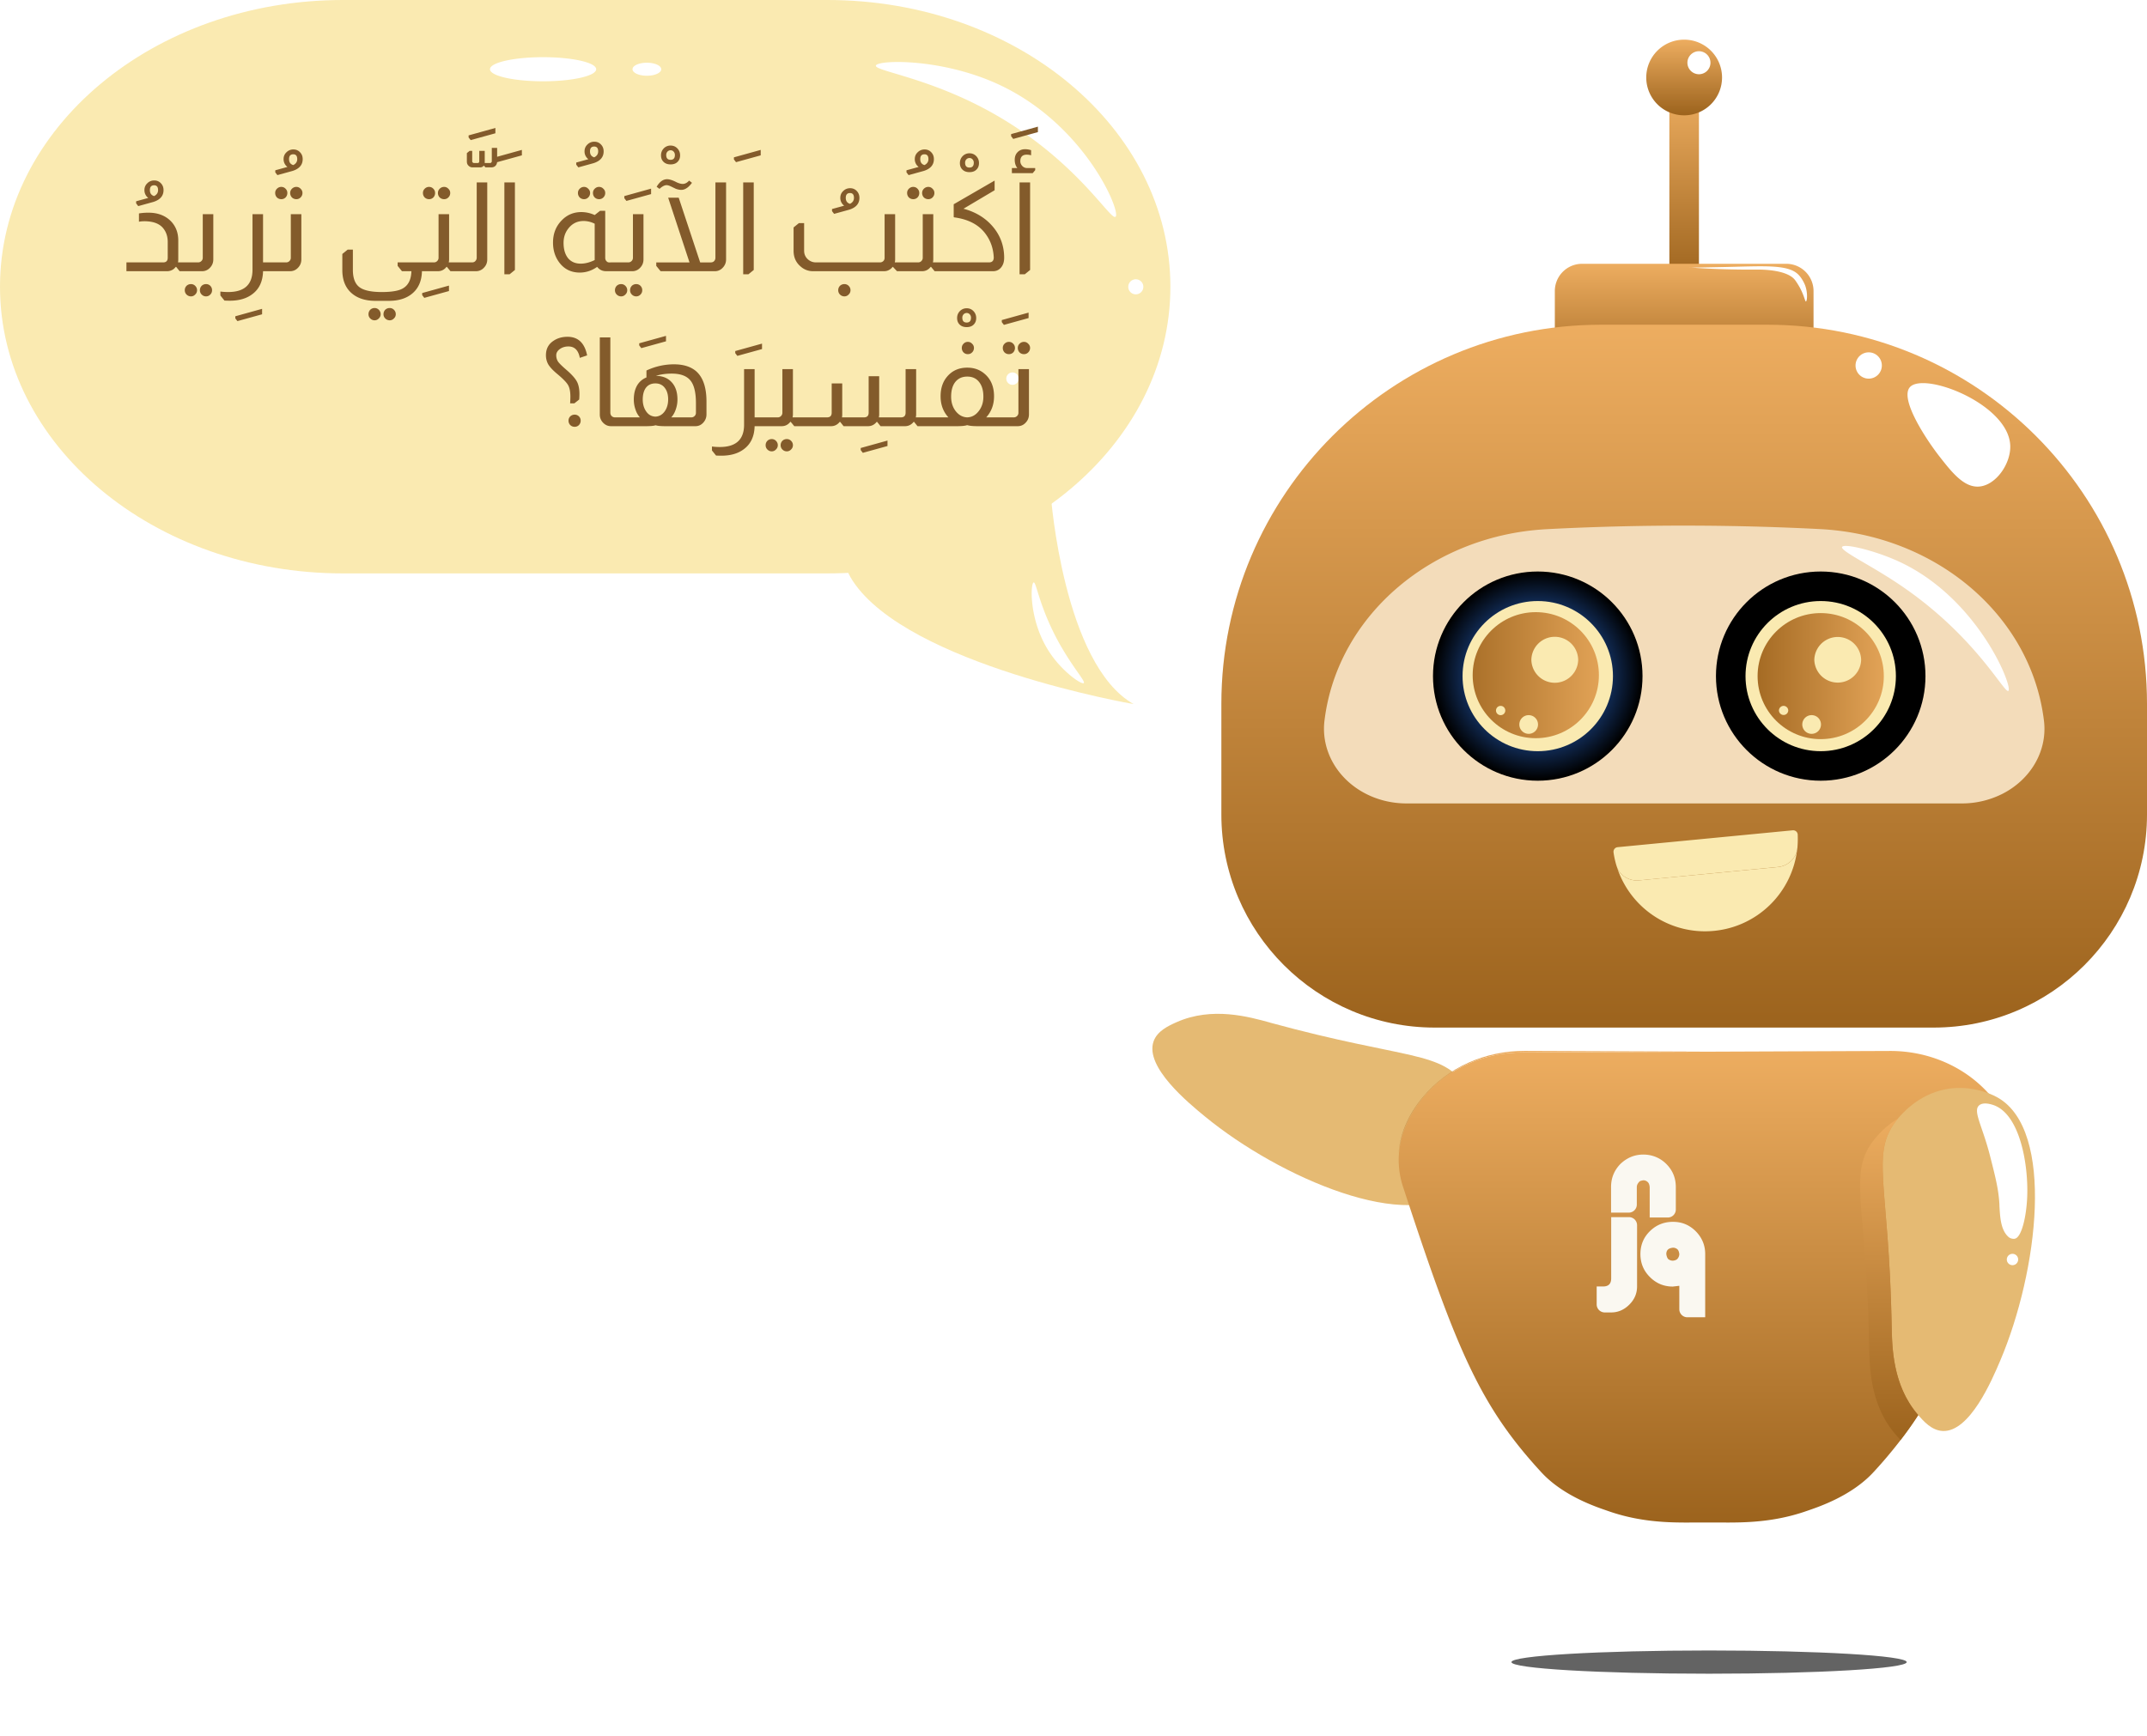 <svg width="277" height="224" viewBox="0 0 277 224" fill="none" xmlns="http://www.w3.org/2000/svg">
    <path d="M135.583 64s1.612 21.742 10.674 26.866c0 0-29.079-5.015-36.234-15.894C102.868 64.093 135.583 64 135.583 64z" fill="#FAEAB1"/>
    <path d="M163.86 131.975c17.922 4.899 22.158 3.53 25.35 8.328.366.552 2.242 3.367 1.861 6.975-.296 2.877-1.908 5.101-2.912 6.073-6.135 5.934-23.03-1.321-32.707-9.269-2.11-1.734-7.77-6.376-6.626-9.673.467-1.353 1.915-2.022 2.959-2.488 4.601-2.053 9.373-.692 12.075.046v.008z" fill="#E5BA73"/>
    <path d="M219.192 11.664h-3.815v25h3.815v-25z" fill="url(#cqeem03kta)"/>
    <path d="M230.458 34.044h-26.339a3.517 3.517 0 0 0-3.519 3.514v9.402a3.517 3.517 0 0 0 3.519 3.514h26.339a3.517 3.517 0 0 0 3.519-3.514v-9.402a3.517 3.517 0 0 0-3.519-3.514z" fill="url(#5czcp7l6ib)"/>
    <path d="M206.556 41.905h21.457c27.04 0 48.987 21.92 48.987 48.927v14.285c0 15.179-12.34 27.496-27.53 27.496h-64.363c-15.198 0-27.53-12.325-27.53-27.496V90.832c0-27.006 21.948-48.927 48.987-48.927h-.008z" fill="url(#jlhfmbhl2c)"/>
    <path d="M258.214 102.512a11.563 11.563 0 0 1-5.092 1.174h-71.666c-1.783 0-3.535-.404-5.092-1.174-3.839-1.898-6.003-5.724-5.466-9.65l.039-.288c1.838-13.297 13.897-23.523 28.674-24.285a340.14 340.14 0 0 1 19.667-.45c5.364.03 10.549.186 15.54.442 14.839.763 26.985 10.95 28.83 24.293.015.093.023.194.039.288.545 3.927-1.627 7.752-5.466 9.65h-.007z" fill="#F3DCBA"/>
    <path style="mix-blend-mode:screen" d="M198.397 100.754c7.464 0 13.516-6.044 13.516-13.499 0-7.455-6.052-13.5-13.516-13.5-7.465 0-13.516 6.045-13.516 13.5 0 7.456 6.051 13.499 13.516 13.499z" fill="url(#ef64g0kbrd)"/>
    <path d="M198.397 96.944c5.357 0 9.701-4.338 9.701-9.689 0-5.35-4.344-9.689-9.701-9.689-5.358 0-9.701 4.338-9.701 9.69 0 5.35 4.343 9.688 9.701 9.688z" fill="#FAEAB1"/>
    <path d="M198.144 95.267c4.497 0 8.143-3.641 8.143-8.133 0-4.492-3.646-8.134-8.143-8.134-4.498 0-8.144 3.642-8.144 8.134 0 4.492 3.646 8.133 8.144 8.133z" fill="url(#ycafxuxnhe)"/>
    <path d="M203.613 85.148a3.021 3.021 0 0 1-6.041 0 3.021 3.021 0 0 1 6.041 0zM197.19 94.704a1.206 1.206 0 1 0 .002-2.411 1.206 1.206 0 0 0-.002 2.411zM194.208 91.695a.599.599 0 1 1-1.198 0 .599.599 0 0 1 1.198 0z" fill="#FAEAB1"/>
    <path style="mix-blend-mode:screen" d="M234.903 100.754c7.465 0 13.516-6.044 13.516-13.499 0-7.455-6.051-13.5-13.516-13.5-7.464 0-13.515 6.045-13.515 13.5 0 7.456 6.051 13.499 13.515 13.499z" fill="url(#ggmkat57qf)"/>
    <path d="M234.903 96.944c5.358 0 9.701-4.338 9.701-9.689 0-5.35-4.343-9.689-9.701-9.689-5.357 0-9.7 4.338-9.7 9.69 0 5.35 4.343 9.688 9.7 9.688z" fill="#FAEAB1"/>
    <path d="M234.903 95.389c4.498 0 8.144-3.642 8.144-8.134 0-4.492-3.646-8.134-8.144-8.134-4.497 0-8.143 3.642-8.143 8.134 0 4.492 3.646 8.134 8.143 8.134z" fill="url(#m03wxxuhyg)"/>
    <path d="M240.12 85.148a3.022 3.022 0 0 1-6.042 0 3.022 3.022 0 0 1 6.042 0zM233.697 94.704a1.207 1.207 0 1 0 .001-2.413 1.207 1.207 0 0 0-.001 2.413zM230.715 91.695a.6.6 0 0 1-1.199 0c0-.326.272-.599.599-.599.327 0 .6.273.6.6z" fill="#FAEAB1"/>
    <path d="M222.174 10a4.885 4.885 0 0 1-4.889 4.883 4.885 4.885 0 0 1-4.89-4.883 4.885 4.885 0 0 1 4.89-4.883A4.885 4.885 0 0 1 222.174 10z" fill="url(#il37wuisch)"/>
    <path d="M220.679 8.095c0 .824-.669 1.485-1.487 1.485a1.491 1.491 0 0 1-1.487-1.485c0-.817.67-1.485 1.487-1.485a1.49 1.49 0 0 1 1.487 1.485zM259.358 57.55c.062 2.279-1.799 5-3.932 5.234-2.001.218-3.597-1.82-5.24-3.927-1.619-2.076-5.169-7.403-3.76-8.911 1.861-1.991 12.784 2.224 12.932 7.597v.008zM241.093 48.865a1.696 1.696 0 1 0 .002-3.393 1.696 1.696 0 0 0-.002 3.393zM259.117 89.16c-.545.381-4.345-7.348-14.544-14.043-3.581-2.357-7.124-4.036-6.913-4.526.21-.498 4.196.428 7.388 1.905 10.168 4.712 14.715 16.213 14.061 16.664h.008zM233.004 38.911c-.125.016-.203-.692-.794-1.796 0 0-.281-.513-.6-.949-1.028-1.407-4.492-1.376-4.765-1.376-5.403.047-8.883-.295-8.883-.264 0 .03 2.538-.024 4.391-.063 5.24-.108 8.362-.388 9.701 1.011.553.584.833 1.338.833 1.338.381 1.026.249 2.076.109 2.092l.008.007z" fill="#fff"/>
    <path d="M231.883 109.479c-.133 1.291-1.207 2.286-2.507 2.411l-17.899 1.726c-1.293.124-2.546-.646-2.92-1.89a11.086 11.086 0 0 1-.381-1.71.603.603 0 0 1 .116-.459.586.586 0 0 1 .413-.226l22.586-2.177a.61.61 0 0 1 .444.14.59.59 0 0 1 .202.42c.023.591.008 1.182-.047 1.757l-.007.008z" fill="#FAEAB1"/>
    <path d="M231.883 109.479a11.948 11.948 0 0 1-10.752 10.653 11.924 11.924 0 0 1-12.504-8.188c.452 1.112 1.627 1.796 2.85 1.672l17.907-1.719c1.292-.132 2.366-1.119 2.499-2.41v-.008z" fill="#FAEAB1"/>
    <path d="M260.09 149.634v.475a10.99 10.99 0 0 1-.576 3.134c-4.929 15.031-7.879 22.962-12.021 29.377a45.99 45.99 0 0 1-2.274 3.212 58.748 58.748 0 0 1-3.503 4.152c-2.858 3.111-7.186 4.518-8.58 5-5.1 1.797-9.607 1.47-12.597 1.501h-.522c-3.005-.031-7.505.303-12.597-1.501-1.393-.482-5.73-1.889-8.579-5-7.864-8.545-10.892-15.653-17.798-36.741a10.969 10.969 0 0 1-.569-2.94 9.213 9.213 0 0 1 0-1.221c.148-2.519 1.176-4.992 2.99-7.247 3.114-3.872 7.918-5.995 12.885-6.011l23.949-.101 23.512-.093c5.076-.023 9.997 2.107 13.22 6.026 1.557 1.898 2.554 3.95 2.92 6.066.046.303.093.606.124.909.031.335.047.669.047 1.011l-.031-.008z" fill="url(#fwm7aix2wi)"/>
    <path d="m220.259 135.715-23.949.101c-4.967.024-9.778 2.147-12.885 6.011-1.814 2.255-2.842 4.728-2.989 7.248.124-2.582 1.183-5.125 3.083-7.427 3.215-3.919 8.143-6.049 13.22-6.026l23.52.093z" fill="url(#530qotw51j)"/>
    <path d="M244.059 170.957c-.35-18.554-2.865-22.224.841-26.641.428-.506 2.6-3.095 6.174-3.756 2.85-.529 5.434.381 6.657 1.081 7.435 4.207 5.224 22.441.334 33.95-1.066 2.512-3.931 9.246-7.419 9.082-1.433-.062-2.484-1.267-3.223-2.13-3.278-3.826-3.309-8.787-3.364-11.586z" fill="#E5BA73"/>
    <path d="M247.477 182.621a46.196 46.196 0 0 1-2.273 3.211c-.257-.264-.483-.529-.693-.77-3.278-3.826-3.309-8.787-3.364-11.586-.35-18.554-2.865-22.224.841-26.633a11.72 11.72 0 0 1 2.881-2.488c-3.659 4.401-1.168 8.102-.818 26.601.047 2.8.094 7.761 3.364 11.595.023.023.046.046.054.07h.008z" fill="url(#ntzmjm4xck)"/>
    <path d="M257.964 155.505c-.109-1.99-.482-3.46-1.23-6.391-.981-3.834-2.211-5.708-1.409-6.447.522-.482 1.542-.155 1.775-.085 3.511 1.119 4.601 7.698 4.446 11.819-.094 2.52-.709 5.342-1.635 5.467-.148.023-.506 0-.771-.226-1.035-.91-1.098-2.612-1.183-4.129l.007-.008zM260.378 162.543a.73.73 0 1 1-1.464 0 .73.73 0 0 1 .732-.731.73.73 0 0 1 .732.731z" fill="#fff"/>
    <path d="M106.754 0H44.246C19.809 0 0 16.566 0 37s19.81 37 44.246 37h62.508C131.191 74 151 57.434 151 37S131.191 0 106.754 0z" fill="#FAEAB1"/>
    <path d="M131.433 48.865a.8.8 0 0 1-.802.8.8.8 0 1 1 0-1.601.8.8 0 0 1 .802.8zM143.91 27.98c-.718.494-5.735-8.498-18.263-14.654-7.046-3.468-12.794-4.227-12.644-4.86.178-.74 8.393-1.013 15.843 2.436 11.189 5.182 15.85 16.54 15.071 17.078h-.007zM146.537 37.986a.972.972 0 1 0 .002-1.944.972.972 0 0 0-.002 1.944zM70.067 10.49c3.784 0 6.851-.696 6.851-1.555 0-.86-3.067-1.556-6.85-1.556-3.785 0-6.852.697-6.852 1.556 0 .859 3.067 1.555 6.851 1.555zM85.311 8.935c0 .466-.833.84-1.853.84s-1.852-.374-1.852-.84c0-.467.833-.84 1.852-.84 1.02 0 1.853.373 1.853.84zM136.929 83.48c1.657 2.874 3.134 4.462 2.895 4.671-.265.239-2.597-1.351-4.239-3.707-2.872-4.116-2.658-9.182-2.224-9.277.364-.083.73 3.392 3.559 8.306l.009.006z" fill="#fff"/>
    <g clip-path="url(#3pzw6oaa1l)" filter="url(#0nqxgfx5um)" fill="#FAF8F1">
        <path d="M215.178 157.124h-2.339v-3.933c-.032-.301-.112-.51-.242-.629a.793.793 0 0 0-.581-.242 2.33 2.33 0 0 0-.379.089.562.562 0 0 0-.218.186c-.161.193-.242.393-.242.596v2.262c0 .576-.467 1.042-1.042 1.042h-2.28v-3.305c0-.591.102-1.133.307-1.629.204-.494.506-.945.903-1.353.849-.805 1.833-1.208 2.951-1.208 1.119 0 2.165.409 2.976 1.225.813.817 1.218 1.806 1.218 2.967v2.902c0 .57-.462 1.031-1.032 1.031v-.001zM206 166.023h.839c.688 0 1.032-.35 1.032-1.048v-7.9h2.292c.578 0 1.047.469 1.047 1.047v7.9c0 .903-.336 1.687-1.008 2.353-.673.667-1.45 1-2.331 1h-.834a1.037 1.037 0 0 1-1.038-1.037v-2.316l.001.001zM220 170h-2.3a1.039 1.039 0 0 1-1.039-1.039v-3.024l-.823.097a4.14 4.14 0 0 1-1.63-.307 4.196 4.196 0 0 1-1.339-.918c-.817-.807-1.226-1.795-1.226-2.967 0-1.172.408-2.157 1.226-2.958.817-.801 1.807-1.201 2.969-1.201.591 0 1.13.102 1.613.307.484.204.925.505 1.323.902.817.828 1.226 1.812 1.226 2.95V170zm-3.339-8.157c-.032-.279-.108-.478-.226-.596a.847.847 0 0 0-.597-.226c-.301.032-.519.115-.653.249s-.202.326-.202.572c.032.258.107.468.226.628a.96.96 0 0 0 .63.226c.29-.032.489-.118.597-.258a.964.964 0 0 0 .226-.596l-.001.001z"/>
    </g>
    <path d="M19.13 25.544a1.23 1.23 0 0 1-.495-1.024c0-.341.122-.63.367-.864a1.22 1.22 0 0 1 .896-.368c.342 0 .625.117.849.352.234.235.352.533.352.896 0 .736-.433 1.243-1.297 1.52l-1.968.544-.271-.352v-.272l1.568-.432zm.753-.24c.34-.17.512-.427.512-.768 0-.416-.171-.624-.512-.624-.363 0-.544.208-.544.624 0 .405.18.661.544.768zm-1.956 2.24a7.498 7.498 0 0 1 1.233-.096c1.183 0 2.138.357 2.863 1.072.651.661.977 1.499.977 2.512v2.448c0 .139-.011.267-.032.384h.448V35h-.24l-.448-.56h-.049a1.833 1.833 0 0 1-.287.288 1.41 1.41 0 0 1-.832.272h-5.248v-1.136h4.735c.395 0 .593-.203.593-.608v-2.032c0-.757-.23-1.387-.689-1.888-.49-.512-1.248-.773-2.271-.784-.3 0-.55.021-.753.064v-1.072zm9.593.096v5.84c0 .395-.128.736-.384 1.024-.288.33-.646.496-1.072.496H23.28v-1.136h2.272c.181 0 .33-.064.448-.192a.563.563 0 0 0 .16-.416V27.64h1.36zm-2.88 9.024a.74.74 0 0 1 .544.224c.16.16.24.347.24.56 0 .224-.08.41-.24.56-.15.16-.33.24-.544.24a.786.786 0 0 1-.576-.24.76.76 0 0 1-.224-.56c0-.213.074-.4.224-.56a.815.815 0 0 1 .576-.224zm1.936 0a.76.76 0 0 1 .56.224c.15.16.224.347.224.56a.76.76 0 0 1-.224.56.734.734 0 0 1-.56.24c-.214 0-.4-.08-.56-.24a.76.76 0 0 1-.224-.56c0-.213.074-.4.224-.56a.795.795 0 0 1 .56-.224zm7.24 3.896-3.185.88-.272-.352v-.272l3.456-.96v.704zm.121-12.92v6.224h.816V35h-.816c-.032 1.333-.507 2.33-1.424 2.992-.736.544-1.69.816-2.864.816-.181 0-.41-.005-.688-.016l-.528-.656v-.512c.31.043.645.064 1.008.064 2.09 0 3.136-.96 3.136-2.88V27.64h1.36zm3.147-6.096a1.23 1.23 0 0 1-.496-1.024c0-.341.122-.63.368-.864a1.22 1.22 0 0 1 .896-.368c.341 0 .624.117.848.352.234.235.352.533.352.896 0 .736-.432 1.243-1.296 1.52l-1.968.544-.272-.352v-.272l1.568-.432zm.752-.24c.341-.17.512-.427.512-.768 0-.416-.171-.624-.512-.624-.363 0-.544.208-.544.624 0 .405.181.661.544.768zm-1.549 2.816c.224 0 .41.08.56.24.15.15.224.33.224.544a.814.814 0 0 1-.224.576.76.76 0 0 1-.56.224.795.795 0 0 1-.56-.224.815.815 0 0 1-.224-.576.74.74 0 0 1 .224-.544c.16-.16.347-.24.56-.24zm1.952 0c.214 0 .395.08.544.24.16.15.24.33.24.544 0 .224-.08.416-.24.576a.74.74 0 0 1-.544.224.815.815 0 0 1-.576-.224.815.815 0 0 1-.224-.576.74.74 0 0 1 .224-.544c.16-.16.352-.24.576-.24zm.64 3.52v5.84c0 .395-.128.736-.384 1.024-.288.33-.645.496-1.072.496H34.64v-1.136h2.272a.58.58 0 0 0 .448-.192.563.563 0 0 0 .16-.416V27.64h1.36zm6.648 4.576v2.608c0 1.056.277 1.797.831 2.224.555.427 1.52.64 2.897.64 1.322 0 2.245-.165 2.767-.496.672-.405 1.025-1.136 1.056-2.192h-1.216l-.56-.688v-.448h3.569V35h-.433c-.032 1.29-.474 2.272-1.328 2.944-.746.587-1.717.88-2.911.88h-1.776c-1.334 0-2.385-.357-3.153-1.072-.736-.693-1.104-1.659-1.104-2.896v-2.08l.689-.56h.672zm2.8 7.536a.74.74 0 0 1 .544.224c.16.16.24.352.24.576 0 .213-.08.395-.24.544-.15.16-.331.24-.544.24-.214 0-.4-.08-.56-.24a.74.74 0 0 1-.225-.544c0-.224.075-.416.224-.576a.795.795 0 0 1 .56-.224zm1.952 0a.74.74 0 0 1 .543.224c.16.16.24.352.24.576 0 .213-.08.395-.24.544-.149.16-.33.24-.544.24a.786.786 0 0 1-.575-.24.74.74 0 0 1-.225-.544c0-.224.075-.416.224-.576a.815.815 0 0 1 .577-.224zm7.646-2.192-3.184.88-.272-.352v-.272l3.456-.96v.704zM55.35 24.12c.224 0 .41.08.56.24.149.15.224.33.224.544a.814.814 0 0 1-.224.576.76.76 0 0 1-.56.224.795.795 0 0 1-.56-.224.815.815 0 0 1-.224-.576.74.74 0 0 1 .224-.544c.16-.16.346-.24.56-.24zm1.952 0c.213 0 .394.08.544.24.16.15.24.33.24.544 0 .224-.08.416-.24.576a.74.74 0 0 1-.544.224.815.815 0 0 1-.576-.224.815.815 0 0 1-.224-.576.74.74 0 0 1 .224-.544c.16-.16.352-.24.576-.24zm.64 3.52v5.84c0 .128-.016.256-.048.384h.848V35h-.624l-.464-.56h-.048c-.288.373-.662.56-1.12.56h-2.784v-1.136h2.272c.17 0 .309-.053.416-.16a.581.581 0 0 0 .192-.448V27.64h1.36zm5.972-11.128v.688l-3.184.88-.272-.336v-.272l3.456-.96zm.224 2.576v1.76a.785.785 0 0 1-.192.528c-.138.15-.325.224-.56.224h-.752l-.208-.224h-.016a.725.725 0 0 1-.128.128.564.564 0 0 1-.32.096h-.976a.708.708 0 0 1-.544-.224c-.138-.128-.208-.304-.208-.528V19.76l.352-.288h.336v1.344c0 .053.016.096.048.128a.242.242 0 0 0 .192.096h.448a.238.238 0 0 0 .176-.064.309.309 0 0 0 .048-.16v-1.344h.704v1.568h.688c.075 0 .128-.027.16-.08.043-.032.064-.08.064-.144v-1.728h.688zm-1.275 4.456v9.936c0 .416-.138.768-.416 1.056a1.37 1.37 0 0 1-1.04.464h-2.783v-1.136h2.271c.203 0 .358-.07.464-.208a.614.614 0 0 0 .145-.4v-9.712h1.36zm4.468-3.496-3.184.88-.272-.352v-.272l3.456-.96v.704zm-.898 3.496V34.84l-.688.56h-.672V23.544h1.36zm9.479-3a1.23 1.23 0 0 1-.496-1.024c0-.341.122-.63.368-.864a1.22 1.22 0 0 1 .896-.368c.341 0 .624.117.848.352.234.235.352.533.352.896 0 .736-.432 1.243-1.296 1.52l-1.968.544-.272-.352v-.272l1.568-.432zm.752-.24c.341-.17.512-.427.512-.768 0-.416-.17-.624-.512-.624-.363 0-.544.208-.544.624 0 .405.181.661.544.768zm-1.315 3.816c.213 0 .394.08.544.24.16.15.24.33.24.544 0 .224-.08.416-.24.576a.74.74 0 0 1-.544.224.795.795 0 0 1-.56-.224.814.814 0 0 1-.224-.576.74.74 0 0 1 .224-.544c.16-.16.346-.24.56-.24zm1.936 0c.224 0 .41.08.56.24.16.15.24.33.24.544 0 .224-.08.416-.24.576a.76.76 0 0 1-.56.224.795.795 0 0 1-.56-.224.814.814 0 0 1-.224-.576.74.74 0 0 1 .224-.544c.16-.16.346-.24.56-.24zm.8 3.088v6.048c0 .192.053.341.16.448.096.107.202.16.32.16h.32V35h-.672c-.49 0-.88-.187-1.168-.56-.694.49-1.44.736-2.24.736-1.12 0-2.006-.437-2.656-1.312-.534-.715-.8-1.568-.8-2.56 0-1.163.384-2.128 1.152-2.896.682-.693 1.52-1.04 2.512-1.04a4.19 4.19 0 0 1 1.712.384l.688-.544h.672zm-1.36 1.664a3.155 3.155 0 0 0-1.424-.352c-.81 0-1.467.32-1.968.96-.416.523-.624 1.141-.624 1.856 0 .853.202 1.525.608 2.016.394.448.928.672 1.6.672.576 0 1.178-.155 1.808-.464v-4.688zm7.278-3.824-3.184.88-.272-.352v-.272l3.456-.96v.704zm-.983 2.592v5.84c0 .395-.128.736-.384 1.024-.288.33-.646.496-1.072.496H78.78v-1.136h2.272c.181 0 .33-.064.448-.192a.563.563 0 0 0 .16-.416V27.64h1.36zm-2.88 9.024a.74.74 0 0 1 .544.224c.16.16.24.347.24.56 0 .224-.08.41-.24.56-.15.16-.33.24-.544.24a.786.786 0 0 1-.576-.24.76.76 0 0 1-.224-.56c0-.213.074-.4.224-.56a.815.815 0 0 1 .576-.224zm1.936 0a.76.76 0 0 1 .56.224c.15.16.224.347.224.56a.76.76 0 0 1-.224.56.734.734 0 0 1-.56.24c-.214 0-.4-.08-.56-.24a.76.76 0 0 1-.224-.56c0-.213.074-.4.224-.56a.795.795 0 0 1 .56-.224zm4.437-17.88c.352 0 .646.123.88.368.235.245.352.544.352.896s-.112.635-.336.848c-.213.213-.512.32-.896.32-.373 0-.672-.107-.896-.32-.224-.213-.336-.496-.336-.848s.118-.65.352-.896a1.2 1.2 0 0 1 .88-.368zm0 1.84c.374 0 .56-.208.56-.624a.619.619 0 0 0-.16-.432.518.518 0 0 0-.4-.176.551.551 0 0 0-.4.176.618.618 0 0 0-.16.432c0 .416.187.624.56.624zm-1.796 3.48c.384-.65.832-.976 1.344-.976.288 0 .65.107 1.088.32.139.075.256.128.352.16.224.085.416.128.576.128.299 0 .576-.144.832-.432l.368.288c-.448.608-.907.912-1.376.912-.213 0-.453-.048-.72-.144-.085-.043-.25-.123-.496-.24-.288-.15-.517-.224-.688-.224-.256 0-.56.16-.912.48l-.368-.272zm8.96-.56v9.936c0 .363-.112.683-.336.96-.299.373-.672.56-1.12.56h-6.992l-.56-.688v-.448h4.288l-2.752-8.352h1.36l2.768 8.352h1.376c.192 0 .347-.07.464-.208a.663.663 0 0 0 .128-.4v-9.712h1.376zm4.466-3.496-3.183.88-.272-.352v-.272l3.456-.96v.704zm-.898 3.496V34.84l-.688.56h-.672V23.544h1.36zm11.667 3a1.229 1.229 0 0 1-.496-1.024c0-.341.122-.63.368-.864.245-.245.544-.368.896-.368.341 0 .624.117.848.352.234.235.352.533.352.896 0 .736-.432 1.243-1.296 1.52l-1.968.544-.272-.352v-.272l1.568-.432zm.752-.24c.341-.17.512-.427.512-.768 0-.416-.171-.624-.512-.624-.363 0-.544.208-.544.624 0 .405.181.661.544.768zm5.825 1.336v5.84c0 .139-.016.267-.048.384h.864V35h-.576l-.528-.56h-.032c-.298.373-.672.56-1.12.56h-9.152a2.358 2.358 0 0 1-1.584-.592c-.618-.512-.928-1.195-.928-2.048v-3.008l.688-.56h.672v3.568c0 .416.144.768.432 1.056.31.299.678.448 1.104.448h8.24a.631.631 0 0 0 .464-.192.598.598 0 0 0 .144-.416V27.64h1.36zm-6.544 9.024a.74.74 0 0 1 .544.224c.16.16.24.347.24.56 0 .224-.08.41-.24.56a.715.715 0 0 1-.544.24.786.786 0 0 1-.576-.24.761.761 0 0 1-.224-.56c0-.213.075-.4.224-.56a.815.815 0 0 1 .576-.224zm9.576-15.12a1.229 1.229 0 0 1-.496-1.024c0-.341.123-.63.368-.864.245-.245.544-.368.896-.368.341 0 .624.117.848.352.235.235.352.533.352.896 0 .736-.432 1.243-1.296 1.52l-1.968.544-.272-.352v-.272l1.568-.432zm.752-.24c.341-.17.512-.427.512-.768 0-.416-.171-.624-.512-.624-.363 0-.544.208-.544.624 0 .405.181.661.544.768zm-1.455 2.816c.224 0 .411.08.56.24.15.15.224.33.224.544a.812.812 0 0 1-.224.576.76.76 0 0 1-.56.224.796.796 0 0 1-.56-.224.816.816 0 0 1-.224-.576c0-.213.075-.395.224-.544.16-.16.347-.24.56-.24zm1.952 0c.214 0 .395.08.544.24.16.15.24.33.24.544 0 .224-.08.416-.24.576a.74.74 0 0 1-.544.224.815.815 0 0 1-.576-.224.816.816 0 0 1-.224-.576c0-.213.075-.395.224-.544.16-.16.352-.24.576-.24zm.64 3.52v5.84c0 .128-.016.256-.048.384h.848V35h-.624l-.464-.56h-.048c-.288.373-.661.56-1.12.56h-2.784v-1.136h2.272c.171 0 .31-.053.416-.16a.581.581 0 0 0 .192-.448V27.64h1.36zm4.666-7.856c.352 0 .645.123.88.368.234.245.352.544.352.896s-.112.635-.336.848c-.214.213-.512.32-.896.32-.374 0-.672-.107-.896-.32-.224-.213-.336-.496-.336-.848s.117-.65.352-.896a1.2 1.2 0 0 1 .88-.368zm0 1.84c.373 0 .56-.208.56-.624a.622.622 0 0 0-.16-.432.519.519 0 0 0-.4-.176.55.55 0 0 0-.4.176.617.617 0 0 0-.16.432c0 .416.186.624.56.624zm3.248 1.68v1.248l-4.016 2.384c1.664.448 2.976 1.28 3.936 2.496.875 1.11 1.312 2.39 1.312 3.84 0 .512-.133.928-.4 1.248-.266.32-.613.48-1.04.48h-7.024v-1.136h6.496c.416 0 .624-.213.624-.64-.053-1.11-.378-2.085-.976-2.928-.853-1.237-2.218-1.984-4.096-2.24-.064 0-.096-.037-.096-.112V26.36l5.28-3.056zm5.585-6.256-3.184.88-.272-.352v-.272l3.456-.96v.704zm-2.655 4.64c-.224-.288-.336-.64-.336-1.056 0-.416.122-.747.368-.992.245-.256.57-.384.976-.384.256 0 .512.043.768.128v.656a2.091 2.091 0 0 0-.56-.08c-.555 0-.832.283-.832.848 0 .203.069.39.208.56.17.213.4.32.688.32h1.024v.272l-.32.384h-2.688v-.656h.704zm1.648 1.856V34.84l-.688.56h-.672V23.544h1.36zM73.557 52.056c.021-.33.032-.619.032-.864 0-.661-.102-1.163-.304-1.504-.192-.341-.667-.827-1.424-1.456-.534-.448-.907-.848-1.12-1.2a2.36 2.36 0 0 1-.304-1.2c0-.8.32-1.413.96-1.84.512-.352 1.12-.528 1.824-.528 1.365 0 2.208.8 2.528 2.4l-.944.32c-.181-.981-.672-1.472-1.472-1.472-.427 0-.795.112-1.104.336-.31.224-.464.49-.464.8 0 .31.08.587.24.832.17.235.517.576 1.04 1.024.043.043.085.08.128.112.63.555 1.05 1.035 1.264 1.44.213.405.32.939.32 1.6 0 .213-.01.448-.032.704l-.624.496h-.544zm.576 1.456a.76.76 0 0 1 .56.224.76.76 0 0 1 .224.56c0 .213-.075.4-.224.56a.76.76 0 0 1-.56.224.795.795 0 0 1-.56-.224.795.795 0 0 1-.224-.56.76.76 0 0 1 .224-.56.795.795 0 0 1 .56-.224zm4.612-9.968v9.712c0 .17.054.315.16.432a.607.607 0 0 0 .448.176h.208V55h-.736c-.341 0-.64-.112-.896-.336a1.487 1.487 0 0 1-.544-1.184v-9.936h1.36zm7.18.504-3.184.88-.272-.352v-.272l3.456-.96v.704zm-2.521 3.768a8.335 8.335 0 0 1 3.536-.8c1.248 0 2.218.31 2.912.928.864.79 1.296 2.08 1.296 3.872v1.664c0 .373-.118.704-.352.992-.288.352-.646.528-1.072.528h-3.856c-.608 0-1.024-.037-1.248-.112h-.064c-.214.075-.635.112-1.264.112h-3.84v-1.136h3.104a2.825 2.825 0 0 1-.56-.992 3.854 3.854 0 0 1-.224-1.312c0-.757.16-1.392.48-1.904a2.433 2.433 0 0 1 1.152-.944v-.896zm6.384 4.224c0-1.376-.235-2.352-.704-2.928-.48-.597-1.286-.896-2.416-.896-.747 0-1.43.096-2.048.288.832.01 1.488.261 1.968.752.544.544.816 1.312.816 2.304 0 .416-.064.816-.192 1.2-.139.448-.342.816-.608 1.104h2.592a.572.572 0 0 0 .368-.128.577.577 0 0 0 .224-.48V52.04zm-3.584-.496c0-.63-.15-1.13-.448-1.504-.288-.373-.688-.56-1.2-.56-.555 0-.976.208-1.264.624-.246.363-.368.859-.368 1.488.01.565.144 1.045.4 1.44.298.47.709.715 1.232.736.48-.021.874-.24 1.184-.656.309-.427.464-.95.464-1.568zm12.111-6.496-3.184.88-.272-.352v-.272l3.456-.96v.704zm-.956 2.592v6.224h.816V55h-.816c-.032 1.333-.507 2.33-1.424 2.992-.736.544-1.69.816-2.864.816-.181 0-.41-.005-.688-.016l-.528-.656v-.512c.31.043.645.064 1.008.064 2.09 0 3.136-.96 3.136-2.88V47.64h1.36zm4.942 0v5.84c0 .128-.016.256-.048.384h.848V55h-.624l-.464-.56h-.048c-.288.373-.661.56-1.12.56h-2.784v-1.136h2.272a.563.563 0 0 0 .416-.16.581.581 0 0 0 .192-.448V47.64h1.36zm-2.736 9.024a.74.74 0 0 1 .544.224c.16.16.24.347.24.56 0 .224-.08.41-.24.56-.15.16-.33.24-.544.24-.213 0-.4-.08-.56-.24a.76.76 0 0 1-.224-.56c0-.213.075-.4.224-.56a.795.795 0 0 1 .56-.224zm1.936 0a.76.76 0 0 1 .56.224c.16.16.24.347.24.56 0 .224-.08.41-.24.56a.734.734 0 0 1-.56.24c-.213 0-.4-.08-.56-.24a.761.761 0 0 1-.224-.56c0-.213.075-.4.224-.56a.796.796 0 0 1 .56-.224zm13.002.896-3.184.88-.272-.352v-.272l3.456-.96v.704zm3.696-9.92v5.84c0 .139-.016.267-.048.384h.864V55h-.64l-.448-.56h-.048c-.299.373-.672.56-1.12.56h-3.152l-.448-.56h-.048c-.299.373-.672.56-1.12.56h-3.152l-.448-.56h-.048c-.299.373-.672.56-1.12.56h-4.24v-1.136h3.712c.405 0 .608-.203.608-.608V49.48h1.36v4c0 .139-.011.267-.032.384h2.832c.405 0 .608-.203.608-.608v-4.704h1.36v4.928c0 .139-.016.267-.048.384h2.848c.405 0 .608-.203.608-.608V47.64h1.36zm6.517-7.856c.352 0 .646.123.88.368.235.245.352.544.352.896s-.112.635-.336.848c-.213.213-.512.32-.896.32-.373 0-.672-.107-.896-.32-.224-.213-.336-.496-.336-.848s.118-.65.352-.896c.246-.245.539-.368.88-.368zm0 1.84c.374 0 .56-.208.56-.624a.617.617 0 0 0-.16-.432.517.517 0 0 0-.4-.176.553.553 0 0 0-.4.176.622.622 0 0 0-.16.432c0 .416.187.624.56.624zm.157 2.496c.213 0 .395.08.544.24.16.15.24.33.24.544 0 .224-.08.416-.24.576a.74.74 0 0 1-.544.224.76.76 0 0 1-.56-.224.816.816 0 0 1-.224-.576c0-.213.075-.395.224-.544a.734.734 0 0 1 .56-.24zm-2.512 9.744c-.672-.736-1.008-1.643-1.008-2.72 0-1.035.283-1.883.848-2.544.651-.768 1.515-1.152 2.592-1.152.864 0 1.6.256 2.208.768.832.693 1.248 1.67 1.248 2.928 0 1.067-.336 1.973-1.008 2.72h1.392V55h-2.48c-.629 0-1.072-.043-1.328-.128h-.064c-.256.085-.699.128-1.328.128H118.889v-1.136h3.472zm2.432-5.264c-.651 0-1.163.23-1.536.688-.363.459-.544 1.093-.544 1.904 0 .736.197 1.36.592 1.872.405.512.901.779 1.488.8.587-.021 1.077-.288 1.472-.8.405-.512.608-1.136.608-1.872 0-.81-.187-1.445-.56-1.904-.363-.459-.869-.688-1.52-.688zm7.913-7.552-3.184.88-.272-.352v-.272l3.456-.96v.704zm-2.544 3.072c.224 0 .411.08.56.24.149.15.224.33.224.544a.816.816 0 0 1-.224.576.76.76 0 0 1-.56.224.796.796 0 0 1-.56-.224.816.816 0 0 1-.224-.576c0-.213.075-.395.224-.544.16-.16.347-.24.56-.24zm1.952 0c.213 0 .395.08.544.24.16.15.24.33.24.544 0 .224-.08.416-.24.576a.74.74 0 0 1-.544.224.815.815 0 0 1-.576-.224.816.816 0 0 1-.224-.576c0-.213.075-.395.224-.544.16-.16.352-.24.576-.24zm.64 3.52v5.84c0 .395-.128.736-.384 1.024-.288.33-.645.496-1.072.496h-2.784v-1.136h2.272a.581.581 0 0 0 .448-.192.561.561 0 0 0 .16-.416V47.64h1.36z" fill="#835B2B"/>
    <g filter="url(#69hs1swufn)">
        <ellipse cx="220.5" cy="214.5" rx="25.5" ry="1.5" fill="#3D3D3D" fill-opacity=".8"/>
    </g>
    <defs>
        <linearGradient id="cqeem03kta" x1="217.285" y1="11.664" x2="217.285" y2="36.664" gradientUnits="userSpaceOnUse">
            <stop stop-color="#EDAD60"/>
            <stop offset="1" stop-color="#9C631D"/>
        </linearGradient>
        <linearGradient id="5czcp7l6ib" x1="217.288" y1="34.044" x2="217.288" y2="50.474" gradientUnits="userSpaceOnUse">
            <stop stop-color="#EDAD60"/>
            <stop offset="1" stop-color="#9C631D"/>
        </linearGradient>
        <linearGradient id="jlhfmbhl2c" x1="217.289" y1="41.905" x2="217.289" y2="132.613" gradientUnits="userSpaceOnUse">
            <stop stop-color="#EDAD60"/>
            <stop offset="1" stop-color="#9C631D"/>
        </linearGradient>
        <linearGradient id="ycafxuxnhe" x1="189.992" y1="87.134" x2="206.287" y2="87.134" gradientUnits="userSpaceOnUse">
            <stop stop-color="#AB712A"/>
            <stop offset="1" stop-color="#E1A256"/>
        </linearGradient>
        <linearGradient id="m03wxxuhyg" x1="226.752" y1="87.255" x2="243.047" y2="87.255" gradientUnits="userSpaceOnUse">
            <stop stop-color="#A56B24"/>
            <stop offset="1" stop-color="#E2A357"/>
        </linearGradient>
        <linearGradient id="il37wuisch" x1="217.285" y1="5.117" x2="217.285" y2="14.883" gradientUnits="userSpaceOnUse">
            <stop stop-color="#EDAD60"/>
            <stop offset="1" stop-color="#9C631D"/>
        </linearGradient>
        <linearGradient id="fwm7aix2wi" x1="220.287" y1="135.63" x2="220.287" y2="196.491" gradientUnits="userSpaceOnUse">
            <stop stop-color="#EDAD60"/>
            <stop offset="1" stop-color="#9C631D"/>
        </linearGradient>
        <linearGradient id="530qotw51j" x1="200.347" y1="135.622" x2="200.347" y2="149.075" gradientUnits="userSpaceOnUse">
            <stop stop-color="#EDAD60"/>
            <stop offset="1" stop-color="#9C631D"/>
        </linearGradient>
        <linearGradient id="ntzmjm4xck" x1="243.733" y1="144.355" x2="243.733" y2="185.832" gradientUnits="userSpaceOnUse">
            <stop stop-color="#EDAD60"/>
            <stop offset="1" stop-color="#9C631D"/>
        </linearGradient>
        <radialGradient id="ef64g0kbrd" cx="0" cy="0" r="1" gradientUnits="userSpaceOnUse" gradientTransform="matrix(13.376 0 0 13.359 198.397 87.255)">
            <stop offset=".13" stop-color="#3280FC"/>
            <stop offset="1"/>
        </radialGradient>
        <radialGradient id="ggmkat57qf" cx="0" cy="0" r="1" gradientUnits="userSpaceOnUse" gradientTransform="matrix(13.376 0 0 13.359 234.903 5.389)">
            <stop offset=".13" stop-color="#3280FC"/>
            <stop offset="1"/>
        </radialGradient>
        <filter id="0nqxgfx5um" x="186" y="129" width="54" height="61" filterUnits="userSpaceOnUse" color-interpolation-filters="sRGB">
            <feFlood flood-opacity="0" result="BackgroundImageFix"/>
            <feGaussianBlur in="BackgroundImageFix" stdDeviation="10"/>
            <feComposite in2="SourceAlpha" operator="in" result="effect1_backgroundBlur_338_19316"/>
            <feBlend in="SourceGraphic" in2="effect1_backgroundBlur_338_19316" result="shape"/>
        </filter>
        <filter id="69hs1swufn" x="187" y="205" width="67" height="19" filterUnits="userSpaceOnUse" color-interpolation-filters="sRGB">
            <feFlood flood-opacity="0" result="BackgroundImageFix"/>
            <feBlend in="SourceGraphic" in2="BackgroundImageFix" result="shape"/>
            <feGaussianBlur stdDeviation="4" result="effect1_foregroundBlur_338_19316"/>
        </filter>
        <clipPath id="3pzw6oaa1l">
            <path fill="#fff" transform="translate(206 149)" d="M0 0h14v21H0z"/>
        </clipPath>
    </defs>
</svg>
